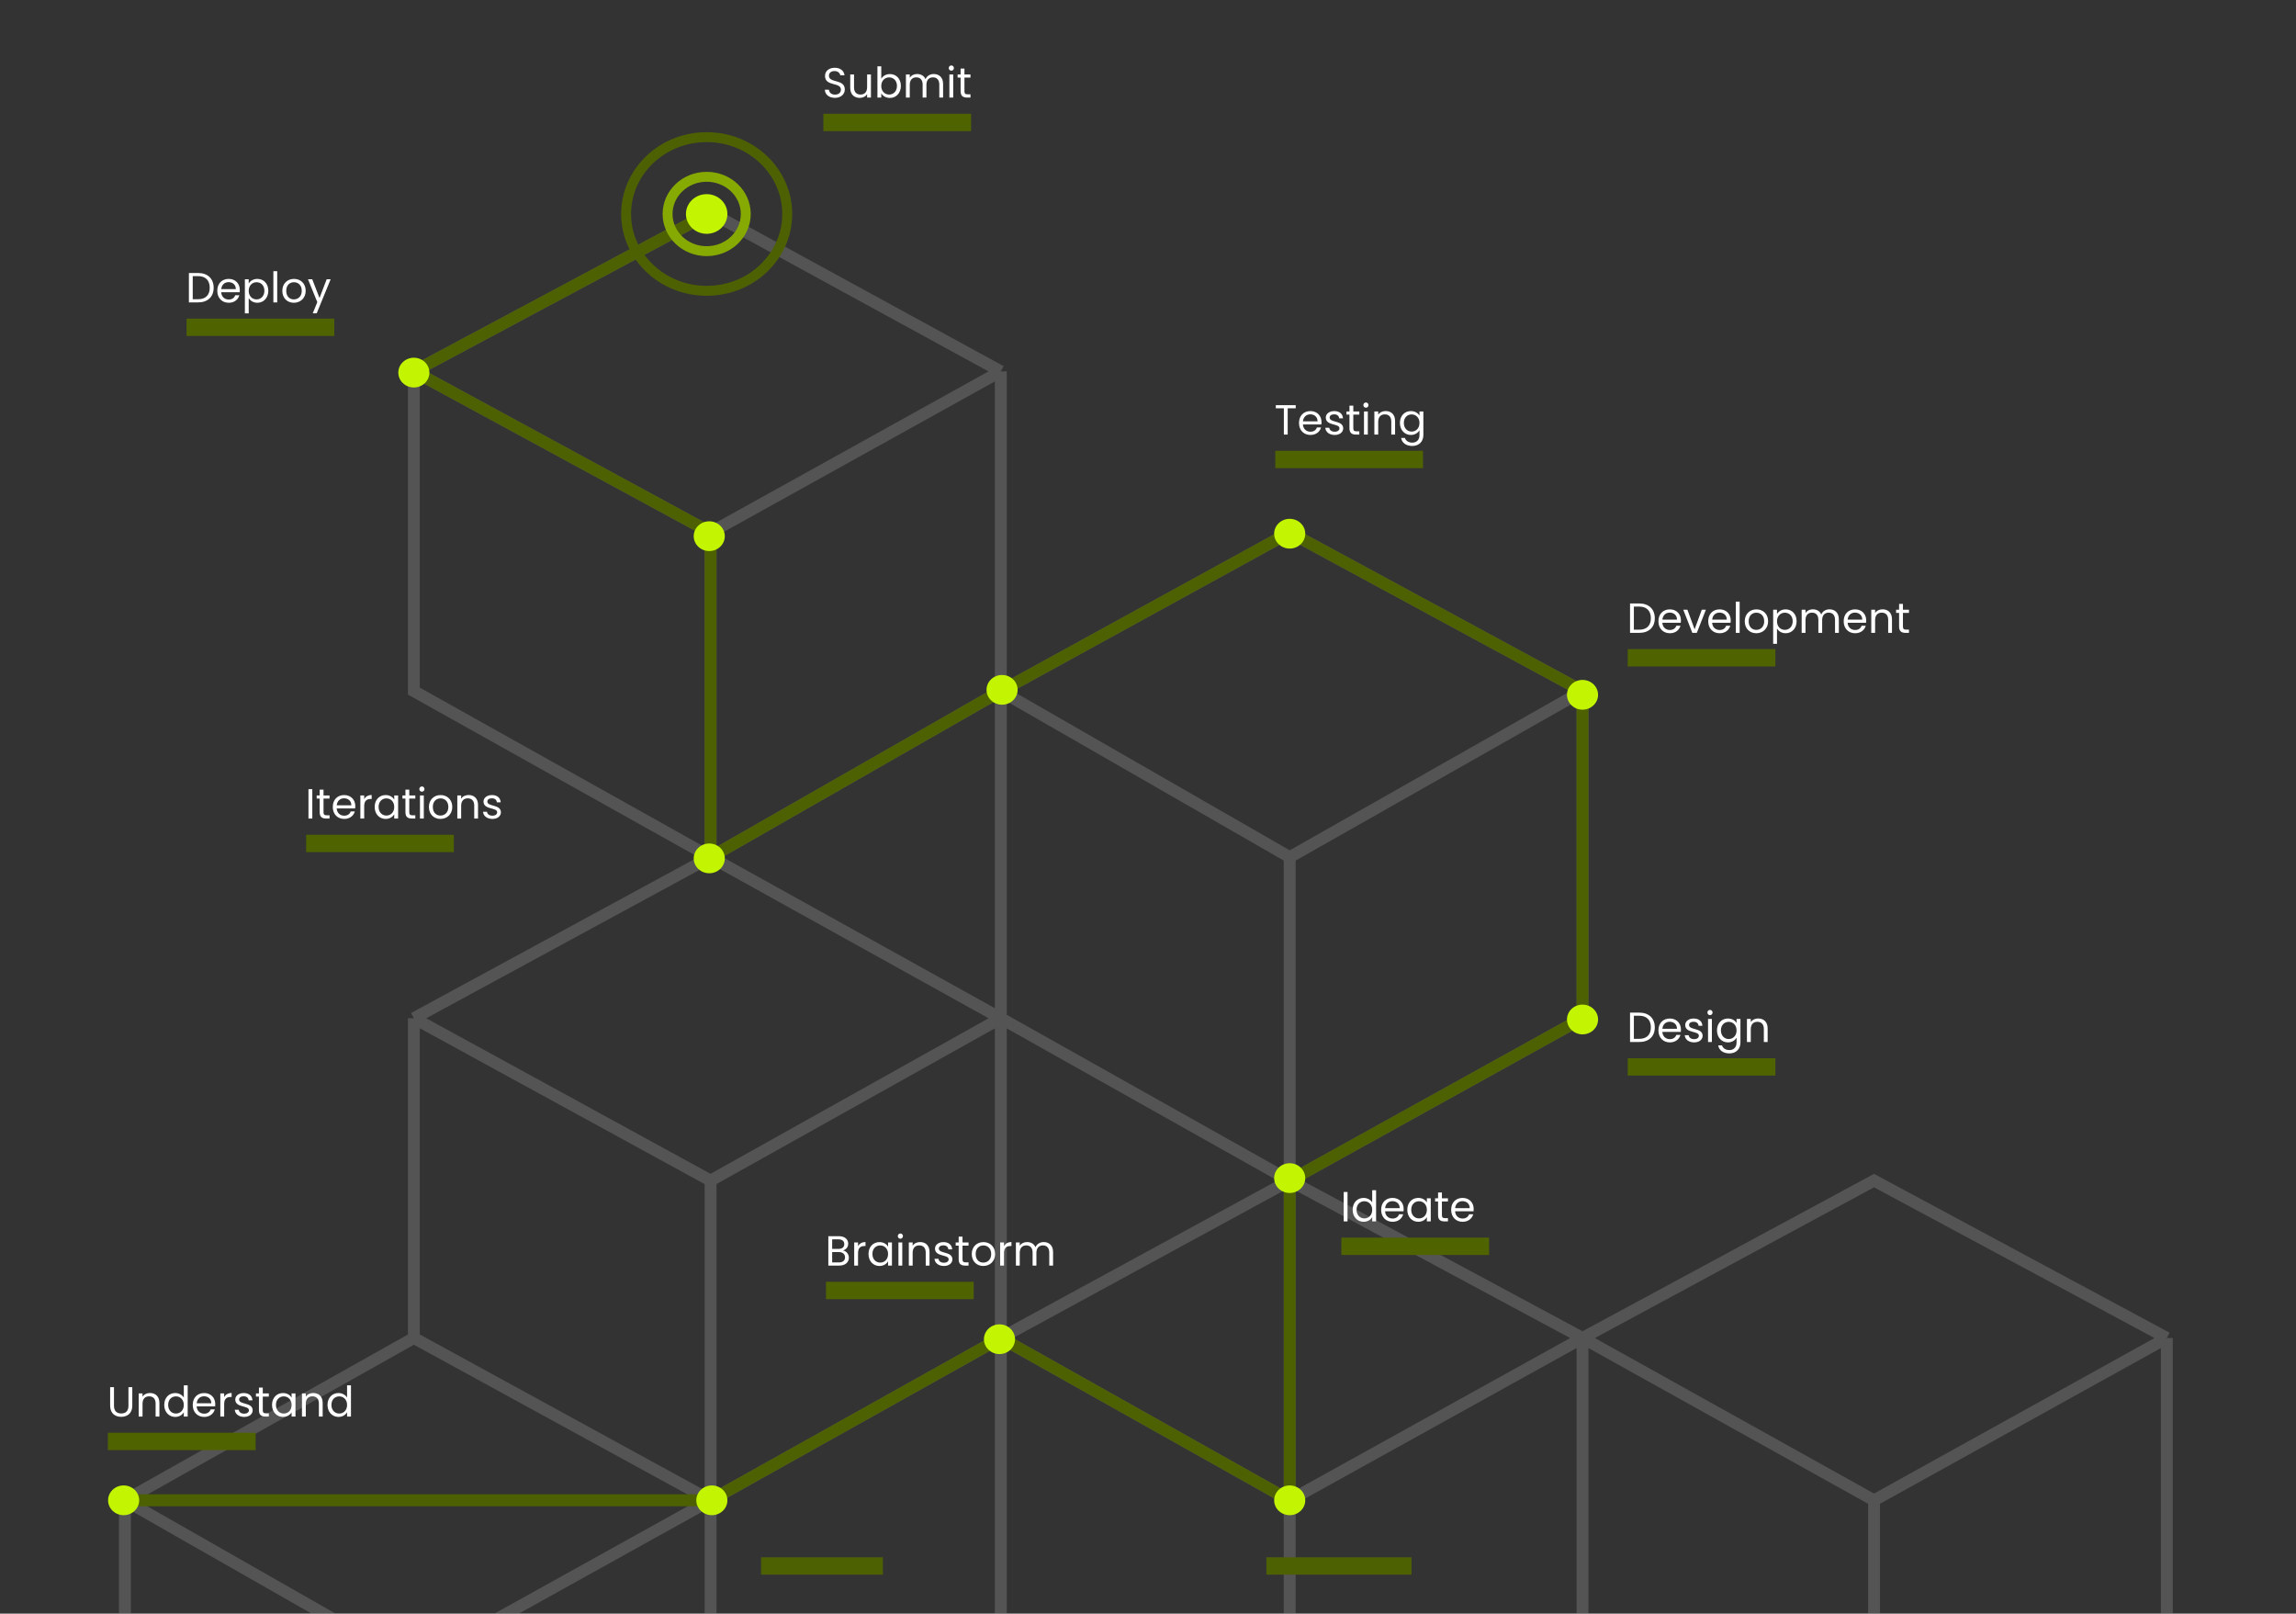 <svg width="871" height="612" viewBox="0 0 871 612" fill="none" xmlns="http://www.w3.org/2000/svg">
<rect x="0" y="0" width="871" height="612" fill="#333333" stroke="none"/>
<g clip-path="url(#clip0_1_118)">
<g opacity="0.95">
<path d="M-174.276 569.02L-174.276 699.681M-174.276 569.02L-63.688 631.53L-63.688 699.681M-174.276 569.02L-63.688 507.449M47.393 569.02L47.393 699.681M47.393 569.02L156.999 507.449M47.393 569.02L156.999 631.53M156.999 507.449L269.554 569.02M156.999 507.449V386.188M269.554 569.02L156.999 631.53M269.554 569.02L379.652 507.449M156.999 631.53V711.431M156.999 386.188L269.554 447.758M156.999 386.188L269.554 325.087M269.554 447.758L269.554 699.681M269.554 447.758L379.652 386.188M379.652 507.449V386.188M379.652 507.449V631.53M379.652 507.449L489.257 569.02M379.652 507.449L489.257 447.758M379.652 386.188L269.554 325.087M379.652 386.188L489.257 447.758M379.652 386.188L379.652 262.107M269.554 325.087L379.652 262.107M269.554 325.087L156.999 262.107L156.999 140.845M269.554 325.087L269.554 201.946M379.652 631.53L254.317 699.681M379.652 631.53L489.257 692.21M510.392 703.911L489.257 692.21M489.257 569.02V447.758M489.257 569.02L600.338 507.449M489.257 569.02V692.21M489.257 447.758L600.338 386.188L600.338 262.107M489.257 447.758L489.257 325.087M489.257 447.758L600.338 507.449M489.257 325.087L379.652 262.107M489.257 325.087L600.338 262.107M379.652 262.107V140.845M379.652 262.107L489.257 201.946L600.338 262.107M269.554 201.946L156.999 140.845M269.554 201.946L379.652 140.845M156.999 140.845L269.554 80.685L379.652 140.845M600.338 507.449L710.927 447.758L822.008 507.449M600.338 507.449L710.927 569.02M600.338 507.449V631.53M489.257 699.681V692.21M822.008 507.449L710.927 569.02M822.008 507.449V631.53M710.927 569.02V692.21M600.338 631.53L489.257 692.21M600.338 631.53L710.927 692.21M710.927 692.21L822.008 631.53M822.008 631.53L944.884 699.681" stroke="#A5A5A5" stroke-opacity="0.3" stroke-width="4.511"/>
<path d="M-63.687 631.53L-63.687 699.681M47.393 569.02H269.554L379.652 507.449L489.258 569.02V447.759L600.338 386.188L600.338 331.842V262.107L489.258 201.946L379.652 262.107L269.554 325.087L269.554 201.946L156.999 140.845L269.554 80.685" stroke="#4F6400" stroke-width="4.511"/>
<ellipse cx="46.901" cy="569.019" rx="5.898" ry="5.64" fill="#CBFF00"/>
<ellipse cx="270.045" cy="569.02" rx="5.898" ry="5.64" fill="#CBFF00"/>
<ellipse cx="379.158" cy="507.919" rx="5.898" ry="5.64" fill="#CBFF00"/>
<ellipse cx="489.257" cy="569.02" rx="5.898" ry="5.64" fill="#CBFF00"/>
<ellipse cx="489.256" cy="446.818" rx="5.898" ry="5.64" fill="#CBFF00"/>
<ellipse cx="600.337" cy="386.658" rx="5.898" ry="5.64" fill="#CBFF00"/>
<ellipse cx="489.257" cy="202.416" rx="5.898" ry="5.64" fill="#CBFF00"/>
<ellipse cx="600.337" cy="263.516" rx="5.898" ry="5.64" fill="#CBFF00"/>
<ellipse cx="269.062" cy="325.557" rx="5.898" ry="5.64" fill="#CBFF00"/>
<ellipse cx="380.142" cy="261.636" rx="5.898" ry="5.64" fill="#CBFF00"/>
<ellipse cx="269.061" cy="203.356" rx="5.898" ry="5.64" fill="#CBFF00"/>
<ellipse cx="156.998" cy="141.315" rx="5.898" ry="5.64" fill="#CBFF00"/>
<ellipse cx="268.078" cy="81.154" rx="7.864" ry="7.52" fill="#CBFF00"/>
<path d="M282.91 81.154C282.91 88.864 276.35 95.255 268.078 95.255C259.807 95.255 253.247 88.864 253.247 81.154C253.247 73.445 259.807 67.054 268.078 67.054C276.35 67.054 282.91 73.445 282.91 81.154Z" stroke="#8CB000" stroke-width="3.759"/>
<path d="M298.639 81.155C298.639 97.17 285.037 110.295 268.079 110.295C251.121 110.295 237.519 97.17 237.519 81.155C237.519 65.139 251.121 52.014 268.079 52.014C285.037 52.014 298.639 65.139 298.639 81.155Z" stroke="#4F6400" stroke-width="3.759"/>
<rect x="288.722" y="590.64" width="46.202" height="6.58" fill="#4F6400"/>
<rect x="480.409" y="590.64" width="55.049" height="6.58" fill="#4F6400"/>
</g>
<rect x="40.933" y="543.401" width="56.032" height="6.58" fill="#4F6400"/>
<path d="M41.785 533.137C41.785 536.033 43.673 537.361 45.977 537.361C48.281 537.361 50.185 536.033 50.185 533.137V526.097H48.729V533.153C48.729 535.201 47.641 536.081 45.993 536.081C44.345 536.081 43.241 535.201 43.241 533.153V526.097H41.785V533.137ZM59.03 537.249H60.47V532.081C60.47 529.569 58.918 528.321 56.886 528.321C55.702 528.321 54.646 528.817 54.07 529.729V528.481H52.614V537.249H54.07V532.401C54.07 530.513 55.094 529.585 56.582 529.585C58.054 529.585 59.03 530.497 59.03 532.289V537.249ZM62.304 532.833C62.304 535.553 64.112 537.393 66.464 537.393C68.064 537.393 69.2 536.577 69.728 535.601V537.249H71.2V525.409H69.728V530.049C69.12 529.041 67.856 528.337 66.48 528.337C64.112 528.337 62.304 530.097 62.304 532.833ZM69.728 532.849C69.728 534.913 68.352 536.113 66.752 536.113C65.152 536.113 63.792 534.897 63.792 532.833C63.792 530.769 65.152 529.601 66.752 529.601C68.352 529.601 69.728 530.817 69.728 532.849ZM77.389 529.569C78.893 529.569 80.173 530.513 80.157 532.225H74.621C74.781 530.513 75.965 529.569 77.389 529.569ZM81.485 534.545H79.917C79.597 535.489 78.765 536.161 77.453 536.161C75.965 536.161 74.717 535.185 74.605 533.409H81.613C81.645 533.105 81.661 532.849 81.661 532.529C81.661 530.129 79.997 528.337 77.453 528.337C74.893 528.337 73.117 530.081 73.117 532.849C73.117 535.633 74.957 537.393 77.453 537.393C79.629 537.393 81.037 536.145 81.485 534.545ZM85.039 532.481C85.039 530.449 86.095 529.825 87.487 529.825H87.871V528.321C86.479 528.321 85.535 528.929 85.039 529.905V528.481H83.583V537.249H85.039V532.481ZM95.855 534.865C95.791 531.729 90.703 532.865 90.703 530.785C90.703 530.081 91.343 529.569 92.415 529.569C93.583 529.569 94.255 530.209 94.319 531.089H95.775C95.679 529.377 94.399 528.337 92.463 528.337C90.511 528.337 89.247 529.441 89.247 530.785C89.247 534.049 94.431 532.913 94.431 534.865C94.431 535.585 93.791 536.161 92.639 536.161C91.407 536.161 90.655 535.521 90.575 534.673H89.071C89.167 536.273 90.607 537.393 92.655 537.393C94.591 537.393 95.855 536.305 95.855 534.865ZM98.231 534.849C98.231 536.609 99.111 537.249 100.663 537.249H101.975V536.017H100.903C100.007 536.017 99.687 535.713 99.687 534.849V529.681H101.975V528.481H99.687V526.273H98.231V528.481H97.095V529.681H98.231V534.849ZM103.195 532.833C103.195 535.553 105.003 537.393 107.339 537.393C108.955 537.393 110.091 536.561 110.619 535.617V537.249H112.091V528.481H110.619V530.081C110.107 529.169 108.987 528.337 107.355 528.337C105.003 528.337 103.195 530.097 103.195 532.833ZM110.619 532.849C110.619 534.913 109.243 536.113 107.643 536.113C106.043 536.113 104.683 534.897 104.683 532.833C104.683 530.769 106.043 529.601 107.643 529.601C109.243 529.601 110.619 530.817 110.619 532.849ZM120.967 537.249H122.407V532.081C122.407 529.569 120.855 528.321 118.823 528.321C117.639 528.321 116.583 528.817 116.007 529.729V528.481H114.551V537.249H116.007V532.401C116.007 530.513 117.031 529.585 118.519 529.585C119.991 529.585 120.967 530.497 120.967 532.289V537.249ZM124.242 532.833C124.242 535.553 126.05 537.393 128.402 537.393C130.002 537.393 131.138 536.577 131.666 535.601V537.249H133.138V525.409H131.666V530.049C131.058 529.041 129.794 528.337 128.418 528.337C126.05 528.337 124.242 530.097 124.242 532.833ZM131.666 532.849C131.666 534.913 130.29 536.113 128.69 536.113C127.09 536.113 125.73 534.897 125.73 532.833C125.73 530.769 127.09 529.601 128.69 529.601C130.29 529.601 131.666 530.817 131.666 532.849Z" fill="white"/>
<rect x="508.854" y="469.393" width="56.032" height="6.58" fill="#4F6400"/>
<path d="M509.738 463.241H511.194V452.089H509.738V463.241ZM513.131 458.825C513.131 461.545 514.939 463.385 517.291 463.385C518.891 463.385 520.027 462.569 520.555 461.593V463.241H522.027V451.401H520.555V456.041C519.947 455.033 518.683 454.329 517.307 454.329C514.939 454.329 513.131 456.089 513.131 458.825ZM520.555 458.841C520.555 460.905 519.179 462.105 517.579 462.105C515.979 462.105 514.619 460.889 514.619 458.825C514.619 456.761 515.979 455.593 517.579 455.593C519.179 455.593 520.555 456.809 520.555 458.841ZM528.216 455.561C529.72 455.561 531 456.505 530.984 458.217H525.448C525.608 456.505 526.792 455.561 528.216 455.561ZM532.312 460.537H530.744C530.424 461.481 529.592 462.153 528.28 462.153C526.792 462.153 525.544 461.177 525.432 459.401H532.44C532.472 459.097 532.488 458.841 532.488 458.521C532.488 456.121 530.824 454.329 528.28 454.329C525.72 454.329 523.944 456.073 523.944 458.841C523.944 461.625 525.784 463.385 528.28 463.385C530.456 463.385 531.864 462.137 532.312 460.537ZM533.866 458.825C533.866 461.545 535.674 463.385 538.01 463.385C539.626 463.385 540.762 462.553 541.29 461.609V463.241H542.762V454.473H541.29V456.073C540.778 455.161 539.658 454.329 538.026 454.329C535.674 454.329 533.866 456.089 533.866 458.825ZM541.29 458.841C541.29 460.905 539.914 462.105 538.314 462.105C536.714 462.105 535.354 460.889 535.354 458.825C535.354 456.761 536.714 455.593 538.314 455.593C539.914 455.593 541.29 456.809 541.29 458.841ZM545.542 460.841C545.542 462.601 546.422 463.241 547.974 463.241H549.286V462.009H548.214C547.318 462.009 546.998 461.705 546.998 460.841V455.673H549.286V454.473H546.998V452.265H545.542V454.473H544.406V455.673H545.542V460.841ZM554.778 455.561C556.282 455.561 557.562 456.505 557.546 458.217H552.01C552.17 456.505 553.354 455.561 554.778 455.561ZM558.874 460.537H557.306C556.986 461.481 556.154 462.153 554.842 462.153C553.354 462.153 552.106 461.177 551.994 459.401H559.002C559.034 459.097 559.05 458.841 559.05 458.521C559.05 456.121 557.386 454.329 554.842 454.329C552.282 454.329 550.506 456.073 550.506 458.841C550.506 461.625 552.346 463.385 554.842 463.385C557.018 463.385 558.426 462.137 558.874 460.537Z" fill="white"/>
<rect x="617.478" y="401.353" width="56.032" height="6.58" fill="#4F6400"/>
<path d="M621.834 384.05H618.362V395.202H621.834C625.498 395.202 627.754 393.106 627.754 389.65C627.754 386.194 625.498 384.05 621.834 384.05ZM619.818 394.002V385.234H621.834C624.746 385.234 626.266 386.93 626.266 389.65C626.266 392.37 624.746 394.002 621.834 394.002H619.818ZM633.403 387.522C634.907 387.522 636.187 388.466 636.171 390.178H630.635C630.795 388.466 631.979 387.522 633.403 387.522ZM637.499 392.498H635.931C635.611 393.442 634.779 394.114 633.467 394.114C631.979 394.114 630.731 393.138 630.619 391.362H637.627C637.659 391.058 637.675 390.802 637.675 390.482C637.675 388.082 636.011 386.29 633.467 386.29C630.907 386.29 629.131 388.034 629.131 390.802C629.131 393.586 630.971 395.346 633.467 395.346C635.643 395.346 637.051 394.098 637.499 392.498ZM645.901 392.818C645.837 389.682 640.749 390.818 640.749 388.738C640.749 388.034 641.389 387.522 642.461 387.522C643.629 387.522 644.301 388.162 644.365 389.042H645.821C645.725 387.33 644.445 386.29 642.509 386.29C640.557 386.29 639.293 387.394 639.293 388.738C639.293 392.002 644.477 390.866 644.477 392.818C644.477 393.538 643.837 394.114 642.685 394.114C641.453 394.114 640.701 393.474 640.621 392.626H639.117C639.213 394.226 640.653 395.346 642.701 395.346C644.637 395.346 645.901 394.258 645.901 392.818ZM647.956 395.202H649.412V386.434H647.956V395.202ZM648.708 385.01C649.236 385.01 649.668 384.578 649.668 384.018C649.668 383.458 649.236 383.026 648.708 383.026C648.148 383.026 647.716 383.458 647.716 384.018C647.716 384.578 648.148 385.01 648.708 385.01ZM651.35 390.786C651.35 393.506 653.158 395.346 655.51 395.346C657.11 395.346 658.246 394.498 658.774 393.554V395.394C658.774 397.266 657.606 398.258 656.054 398.258C654.614 398.258 653.574 397.538 653.254 396.482H651.814C652.102 398.354 653.75 399.522 656.054 399.522C658.63 399.522 660.246 397.81 660.246 395.394V386.434H658.774V388.034C658.262 387.09 657.11 386.29 655.51 386.29C653.158 386.29 651.35 388.05 651.35 390.786ZM658.774 390.802C658.774 392.866 657.398 394.066 655.798 394.066C654.198 394.066 652.838 392.85 652.838 390.786C652.838 388.722 654.198 387.554 655.798 387.554C657.398 387.554 658.774 388.77 658.774 390.802ZM669.122 395.202H670.562V390.034C670.562 387.522 669.01 386.274 666.978 386.274C665.794 386.274 664.738 386.77 664.162 387.682V386.434H662.706V395.202H664.162V390.354C664.162 388.466 665.186 387.538 666.674 387.538C668.146 387.538 669.122 388.45 669.122 390.242V395.202Z" fill="white"/>
<rect x="313.348" y="486.152" width="56.032" height="6.58" fill="#4F6400"/>
<path d="M320.568 476.864C320.568 478.08 319.704 478.8 318.264 478.8H315.688V474.864H318.216C319.64 474.864 320.568 475.632 320.568 476.864ZM320.28 471.856C320.28 472.992 319.496 473.664 318.136 473.664H315.688V470.048H318.104C319.528 470.048 320.28 470.752 320.28 471.856ZM322.024 477.008C322.024 475.632 321.032 474.464 319.816 474.256C320.888 473.904 321.768 473.088 321.768 471.68C321.768 470.128 320.584 468.848 318.232 468.848H314.232V480H318.392C320.696 480 322.024 478.688 322.024 477.008ZM325.501 475.232C325.501 473.2 326.557 472.576 327.949 472.576H328.333V471.072C326.941 471.072 325.997 471.68 325.501 472.656V471.232H324.045V480H325.501V475.232ZM329.469 475.584C329.469 478.304 331.277 480.144 333.613 480.144C335.229 480.144 336.365 479.312 336.893 478.368V480H338.365V471.232H336.893V472.832C336.381 471.92 335.261 471.088 333.629 471.088C331.277 471.088 329.469 472.848 329.469 475.584ZM336.893 475.6C336.893 477.664 335.517 478.864 333.917 478.864C332.317 478.864 330.957 477.648 330.957 475.584C330.957 473.52 332.317 472.352 333.917 472.352C335.517 472.352 336.893 473.568 336.893 475.6ZM340.826 480H342.282V471.232H340.826V480ZM341.578 469.808C342.106 469.808 342.538 469.376 342.538 468.816C342.538 468.256 342.106 467.824 341.578 467.824C341.018 467.824 340.586 468.256 340.586 468.816C340.586 469.376 341.018 469.808 341.578 469.808ZM351.179 480H352.619V474.832C352.619 472.32 351.067 471.072 349.035 471.072C347.851 471.072 346.795 471.568 346.219 472.48V471.232H344.763V480H346.219V475.152C346.219 473.264 347.243 472.336 348.731 472.336C350.203 472.336 351.179 473.248 351.179 475.04V480ZM361.302 477.616C361.238 474.48 356.15 475.616 356.15 473.536C356.15 472.832 356.79 472.32 357.862 472.32C359.03 472.32 359.702 472.96 359.766 473.84H361.222C361.126 472.128 359.846 471.088 357.91 471.088C355.958 471.088 354.694 472.192 354.694 473.536C354.694 476.8 359.878 475.664 359.878 477.616C359.878 478.336 359.238 478.912 358.086 478.912C356.854 478.912 356.102 478.272 356.022 477.424H354.518C354.614 479.024 356.054 480.144 358.102 480.144C360.038 480.144 361.302 479.056 361.302 477.616ZM363.677 477.6C363.677 479.36 364.557 480 366.109 480H367.421V478.768H366.349C365.453 478.768 365.133 478.464 365.133 477.6V472.432H367.421V471.232H365.133V469.024H363.677V471.232H362.541V472.432H363.677V477.6ZM377.505 475.6C377.505 472.832 375.569 471.088 373.073 471.088C370.593 471.088 368.641 472.832 368.641 475.6C368.641 478.384 370.529 480.144 373.009 480.144C375.505 480.144 377.505 478.384 377.505 475.6ZM370.129 475.6C370.129 473.392 371.521 472.352 373.057 472.352C374.561 472.352 376.017 473.392 376.017 475.6C376.017 477.824 374.529 478.864 373.009 478.864C371.489 478.864 370.129 477.824 370.129 475.6ZM380.876 475.232C380.876 473.2 381.932 472.576 383.324 472.576H383.708V471.072C382.316 471.072 381.372 471.68 380.876 472.656V471.232H379.42V480H380.876V475.232ZM398.044 480H399.484V474.832C399.484 472.32 397.932 471.072 395.932 471.072C394.588 471.072 393.34 471.76 392.828 473.024C392.252 471.712 391.052 471.072 389.612 471.072C388.46 471.072 387.42 471.568 386.844 472.496V471.232H385.388V480H386.844V475.168C386.844 473.28 387.852 472.336 389.324 472.336C390.764 472.336 391.724 473.248 391.724 475.04V480H393.164V475.168C393.164 473.28 394.172 472.336 395.644 472.336C397.084 472.336 398.044 473.248 398.044 475.04V480Z" fill="white"/>
<rect x="617.478" y="246.176" width="56.032" height="6.58" fill="#4F6400"/>
<path d="M621.834 228.872H618.362V240.024H621.834C625.498 240.024 627.754 237.928 627.754 234.472C627.754 231.016 625.498 228.872 621.834 228.872ZM619.818 238.824V230.056H621.834C624.746 230.056 626.266 231.752 626.266 234.472C626.266 237.192 624.746 238.824 621.834 238.824H619.818ZM633.403 232.344C634.907 232.344 636.187 233.288 636.171 235H630.635C630.795 233.288 631.979 232.344 633.403 232.344ZM637.499 237.32H635.931C635.611 238.264 634.779 238.936 633.467 238.936C631.979 238.936 630.731 237.96 630.619 236.184H637.627C637.659 235.88 637.675 235.624 637.675 235.304C637.675 232.904 636.011 231.112 633.467 231.112C630.907 231.112 629.131 232.856 629.131 235.624C629.131 238.408 630.971 240.168 633.467 240.168C635.643 240.168 637.051 238.92 637.499 237.32ZM638.557 231.256L641.997 240.024H643.693L647.133 231.256H645.581L642.861 238.68L640.125 231.256H638.557ZM652.293 232.344C653.797 232.344 655.077 233.288 655.061 235H649.525C649.685 233.288 650.869 232.344 652.293 232.344ZM656.389 237.32H654.821C654.501 238.264 653.669 238.936 652.357 238.936C650.869 238.936 649.621 237.96 649.509 236.184H656.517C656.549 235.88 656.565 235.624 656.565 235.304C656.565 232.904 654.901 231.112 652.357 231.112C649.797 231.112 648.021 232.856 648.021 235.624C648.021 238.408 649.861 240.168 652.357 240.168C654.533 240.168 655.941 238.92 656.389 237.32ZM658.487 240.024H659.943V228.184H658.487V240.024ZM670.745 235.624C670.745 232.856 668.809 231.112 666.313 231.112C663.833 231.112 661.881 232.856 661.881 235.624C661.881 238.408 663.769 240.168 666.249 240.168C668.745 240.168 670.745 238.408 670.745 235.624ZM663.369 235.624C663.369 233.416 664.761 232.376 666.297 232.376C667.801 232.376 669.257 233.416 669.257 235.624C669.257 237.848 667.769 238.888 666.249 238.888C664.729 238.888 663.369 237.848 663.369 235.624ZM674.115 232.872V231.256H672.659V244.184H674.115V238.408C674.659 239.304 675.795 240.168 677.395 240.168C679.747 240.168 681.555 238.328 681.555 235.608C681.555 232.872 679.747 231.112 677.395 231.112C675.795 231.112 674.643 231.944 674.115 232.872ZM680.067 235.608C680.067 237.672 678.707 238.888 677.091 238.888C675.507 238.888 674.115 237.688 674.115 235.624C674.115 233.592 675.507 232.376 677.091 232.376C678.707 232.376 680.067 233.544 680.067 235.608ZM696.128 240.024H697.568V234.856C697.568 232.344 696.016 231.096 694.016 231.096C692.672 231.096 691.424 231.784 690.912 233.048C690.336 231.736 689.136 231.096 687.696 231.096C686.544 231.096 685.504 231.592 684.928 232.52V231.256H683.472V240.024H684.928V235.192C684.928 233.304 685.936 232.36 687.408 232.36C688.848 232.36 689.808 233.272 689.808 235.064V240.024H691.248V235.192C691.248 233.304 692.256 232.36 693.728 232.36C695.168 232.36 696.128 233.272 696.128 235.064V240.024ZM703.684 232.344C705.188 232.344 706.468 233.288 706.452 235H700.916C701.076 233.288 702.26 232.344 703.684 232.344ZM707.78 237.32H706.212C705.892 238.264 705.06 238.936 703.748 238.936C702.26 238.936 701.012 237.96 700.9 236.184H707.908C707.94 235.88 707.956 235.624 707.956 235.304C707.956 232.904 706.292 231.112 703.748 231.112C701.188 231.112 699.412 232.856 699.412 235.624C699.412 238.408 701.252 240.168 703.748 240.168C705.924 240.168 707.332 238.92 707.78 237.32ZM716.294 240.024H717.734V234.856C717.734 232.344 716.182 231.096 714.15 231.096C712.966 231.096 711.91 231.592 711.334 232.504V231.256H709.878V240.024H711.334V235.176C711.334 233.288 712.358 232.36 713.846 232.36C715.318 232.36 716.294 233.272 716.294 235.064V240.024ZM720.432 237.624C720.432 239.384 721.312 240.024 722.864 240.024H724.176V238.792H723.104C722.208 238.792 721.888 238.488 721.888 237.624V232.456H724.176V231.256H721.888V229.048H720.432V231.256H719.296V232.456H720.432V237.624Z" fill="white"/>
<rect x="116.135" y="316.602" width="56.032" height="6.58" fill="#4F6400"/>
<path d="M117.019 310.451H118.475V299.299H117.019V310.451ZM121.276 308.051C121.276 309.811 122.156 310.451 123.708 310.451H125.02V309.219H123.948C123.052 309.219 122.732 308.915 122.732 308.051V302.883H125.02V301.683H122.732V299.475H121.276V301.683H120.14V302.883H121.276V308.051ZM130.512 302.771C132.016 302.771 133.296 303.715 133.28 305.427H127.744C127.904 303.715 129.088 302.771 130.512 302.771ZM134.608 307.747H133.04C132.72 308.691 131.888 309.363 130.576 309.363C129.088 309.363 127.84 308.387 127.728 306.611H134.736C134.768 306.307 134.784 306.051 134.784 305.731C134.784 303.331 133.12 301.539 130.576 301.539C128.016 301.539 126.24 303.283 126.24 306.051C126.24 308.835 128.08 310.595 130.576 310.595C132.752 310.595 134.16 309.347 134.608 307.747ZM138.162 305.683C138.162 303.651 139.218 303.027 140.61 303.027H140.994V301.523C139.602 301.523 138.658 302.131 138.162 303.107V301.683H136.706V310.451H138.162V305.683ZM142.131 306.035C142.131 308.755 143.939 310.595 146.275 310.595C147.891 310.595 149.027 309.763 149.555 308.819V310.451H151.027V301.683H149.555V303.283C149.043 302.371 147.923 301.539 146.291 301.539C143.939 301.539 142.131 303.299 142.131 306.035ZM149.555 306.051C149.555 308.115 148.179 309.315 146.579 309.315C144.979 309.315 143.619 308.099 143.619 306.035C143.619 303.971 144.979 302.803 146.579 302.803C148.179 302.803 149.555 304.019 149.555 306.051ZM153.807 308.051C153.807 309.811 154.687 310.451 156.239 310.451H157.551V309.219H156.479C155.583 309.219 155.263 308.915 155.263 308.051V302.883H157.551V301.683H155.263V299.475H153.807V301.683H152.671V302.883H153.807V308.051ZM159.315 310.451H160.771V301.683H159.315V310.451ZM160.067 300.259C160.595 300.259 161.027 299.827 161.027 299.267C161.027 298.707 160.595 298.275 160.067 298.275C159.507 298.275 159.075 298.707 159.075 299.267C159.075 299.827 159.507 300.259 160.067 300.259ZM171.573 306.051C171.573 303.283 169.637 301.539 167.141 301.539C164.661 301.539 162.709 303.283 162.709 306.051C162.709 308.835 164.597 310.595 167.077 310.595C169.573 310.595 171.573 308.835 171.573 306.051ZM164.197 306.051C164.197 303.843 165.589 302.803 167.125 302.803C168.629 302.803 170.085 303.843 170.085 306.051C170.085 308.275 168.597 309.315 167.077 309.315C165.557 309.315 164.197 308.275 164.197 306.051ZM179.903 310.451H181.343V305.283C181.343 302.771 179.791 301.523 177.759 301.523C176.575 301.523 175.519 302.019 174.943 302.931V301.683H173.487V310.451H174.943V305.603C174.943 303.715 175.967 302.787 177.455 302.787C178.927 302.787 179.903 303.699 179.903 305.491V310.451ZM190.026 308.067C189.962 304.931 184.874 306.067 184.874 303.987C184.874 303.283 185.514 302.771 186.586 302.771C187.754 302.771 188.426 303.411 188.49 304.291H189.946C189.85 302.579 188.57 301.539 186.634 301.539C184.682 301.539 183.418 302.643 183.418 303.987C183.418 307.251 188.602 306.115 188.602 308.067C188.602 308.787 187.962 309.363 186.81 309.363C185.578 309.363 184.826 308.723 184.746 307.875H183.242C183.338 309.475 184.778 310.595 186.826 310.595C188.762 310.595 190.026 309.507 190.026 308.067Z" fill="white"/>
<rect x="70.775" y="120.84" width="56.032" height="6.58" fill="#4F6400"/>
<path d="M75.131 103.536H71.659V114.688H75.131C78.795 114.688 81.051 112.592 81.051 109.136C81.051 105.68 78.795 103.536 75.131 103.536ZM73.115 113.488V104.72H75.131C78.043 104.72 79.563 106.416 79.563 109.136C79.563 111.856 78.043 113.488 75.131 113.488H73.115ZM86.699 107.008C88.203 107.008 89.483 107.952 89.467 109.664H83.931C84.091 107.952 85.275 107.008 86.699 107.008ZM90.795 111.984H89.227C88.907 112.928 88.075 113.6 86.763 113.6C85.275 113.6 84.027 112.624 83.915 110.848H90.923C90.955 110.544 90.971 110.288 90.971 109.968C90.971 107.568 89.307 105.776 86.763 105.776C84.203 105.776 82.427 107.52 82.427 110.288C82.427 113.072 84.267 114.832 86.763 114.832C88.939 114.832 90.347 113.584 90.795 111.984ZM94.349 107.536V105.92H92.893V118.848H94.349V113.072C94.893 113.968 96.029 114.832 97.629 114.832C99.981 114.832 101.789 112.992 101.789 110.272C101.789 107.536 99.981 105.776 97.629 105.776C96.029 105.776 94.877 106.608 94.349 107.536ZM100.301 110.272C100.301 112.336 98.941 113.552 97.325 113.552C95.741 113.552 94.349 112.352 94.349 110.288C94.349 108.256 95.741 107.04 97.325 107.04C98.941 107.04 100.301 108.208 100.301 110.272ZM103.706 114.688H105.162V102.848H103.706V114.688ZM115.963 110.288C115.963 107.52 114.027 105.776 111.531 105.776C109.051 105.776 107.099 107.52 107.099 110.288C107.099 113.072 108.987 114.832 111.467 114.832C113.963 114.832 115.963 113.072 115.963 110.288ZM108.587 110.288C108.587 108.08 109.979 107.04 111.515 107.04C113.019 107.04 114.475 108.08 114.475 110.288C114.475 112.512 112.987 113.552 111.467 113.552C109.947 113.552 108.587 112.512 108.587 110.288ZM121.206 113.024L118.454 105.92H116.838L120.374 114.592L118.646 118.816H120.15L125.43 105.92H123.926L121.206 113.024Z" fill="white"/>
<rect x="312.348" y="43.152" width="56.032" height="6.58" fill="#4F6400"/>
<path d="M320.48 33.96C320.48 29.832 314.464 31.624 314.464 28.744C314.464 27.544 315.408 26.92 316.608 26.952C317.968 26.968 318.672 27.816 318.768 28.568H320.368C320.192 26.872 318.8 25.704 316.672 25.704C314.464 25.704 312.976 26.952 312.976 28.792C312.976 32.936 319.008 31.016 319.008 34.024C319.008 35.08 318.176 35.88 316.768 35.88C315.216 35.88 314.56 34.952 314.464 34.024H312.912C312.944 35.864 314.528 37.112 316.768 37.112C319.184 37.112 320.48 35.544 320.48 33.96ZM330.399 28.232H328.943V33.048C328.943 34.936 327.935 35.864 326.431 35.864C324.959 35.864 323.983 34.952 323.983 33.176V28.232H322.543V33.368C322.543 35.88 324.127 37.128 326.143 37.128C327.311 37.128 328.383 36.616 328.943 35.704V37H330.399V28.232ZM334.313 29.864V25.16H332.857V37H334.313V35.384C334.857 36.344 335.993 37.144 337.593 37.144C339.945 37.144 341.753 35.304 341.753 32.584C341.753 29.848 339.961 28.088 337.593 28.088C336.041 28.088 334.873 28.888 334.313 29.864ZM340.265 32.584C340.265 34.648 338.905 35.864 337.289 35.864C335.705 35.864 334.313 34.664 334.313 32.6C334.313 30.568 335.705 29.352 337.289 29.352C338.905 29.352 340.265 30.52 340.265 32.584ZM356.326 37H357.766V31.832C357.766 29.32 356.214 28.072 354.214 28.072C352.87 28.072 351.622 28.76 351.11 30.024C350.534 28.712 349.334 28.072 347.894 28.072C346.742 28.072 345.702 28.568 345.126 29.496V28.232H343.67V37H345.126V32.168C345.126 30.28 346.134 29.336 347.606 29.336C349.046 29.336 350.006 30.248 350.006 32.04V37H351.446V32.168C351.446 30.28 352.454 29.336 353.926 29.336C355.366 29.336 356.326 30.248 356.326 32.04V37ZM360.154 37H361.61V28.232H360.154V37ZM360.906 26.808C361.434 26.808 361.866 26.376 361.866 25.816C361.866 25.256 361.434 24.824 360.906 24.824C360.346 24.824 359.914 25.256 359.914 25.816C359.914 26.376 360.346 26.808 360.906 26.808ZM364.411 34.6C364.411 36.36 365.291 37 366.843 37H368.155V35.768H367.083C366.187 35.768 365.867 35.464 365.867 34.6V29.432H368.155V28.232H365.867V26.024H364.411V28.232H363.275V29.432H364.411V34.6Z" fill="white"/>
<rect x="483.787" y="170.974" width="56.032" height="6.58" fill="#4F6400"/>
<path d="M483.983 154.854H487.039V164.822H488.495V154.854H491.535V153.67H483.983V154.854ZM497.055 157.142C498.559 157.142 499.839 158.086 499.823 159.798H494.287C494.447 158.086 495.631 157.142 497.055 157.142ZM501.151 162.118H499.583C499.263 163.062 498.431 163.734 497.119 163.734C495.631 163.734 494.383 162.758 494.271 160.982H501.279C501.311 160.678 501.327 160.422 501.327 160.102C501.327 157.702 499.663 155.91 497.119 155.91C494.559 155.91 492.783 157.654 492.783 160.422C492.783 163.206 494.623 164.966 497.119 164.966C499.295 164.966 500.703 163.718 501.151 162.118ZM509.553 162.438C509.489 159.302 504.401 160.438 504.401 158.358C504.401 157.654 505.041 157.142 506.113 157.142C507.281 157.142 507.953 157.782 508.017 158.662H509.473C509.377 156.95 508.097 155.91 506.161 155.91C504.209 155.91 502.945 157.014 502.945 158.358C502.945 161.622 508.129 160.486 508.129 162.438C508.129 163.158 507.489 163.734 506.337 163.734C505.105 163.734 504.353 163.094 504.273 162.246H502.769C502.865 163.846 504.305 164.966 506.353 164.966C508.289 164.966 509.553 163.878 509.553 162.438ZM511.928 162.422C511.928 164.182 512.808 164.822 514.36 164.822H515.672V163.59H514.6C513.704 163.59 513.384 163.286 513.384 162.422V157.254H515.672V156.054H513.384V153.846H511.928V156.054H510.792V157.254H511.928V162.422ZM517.436 164.822H518.892V156.054H517.436V164.822ZM518.188 154.63C518.716 154.63 519.148 154.198 519.148 153.638C519.148 153.078 518.716 152.646 518.188 152.646C517.628 152.646 517.196 153.078 517.196 153.638C517.196 154.198 517.628 154.63 518.188 154.63ZM527.79 164.822H529.23V159.654C529.23 157.142 527.678 155.894 525.646 155.894C524.462 155.894 523.406 156.39 522.83 157.302V156.054H521.374V164.822H522.83V159.974C522.83 158.086 523.854 157.158 525.342 157.158C526.814 157.158 527.79 158.07 527.79 159.862V164.822ZM531.064 160.406C531.064 163.126 532.872 164.966 535.224 164.966C536.824 164.966 537.96 164.118 538.488 163.174V165.014C538.488 166.886 537.32 167.878 535.768 167.878C534.328 167.878 533.288 167.158 532.968 166.102H531.528C531.816 167.974 533.464 169.142 535.768 169.142C538.344 169.142 539.96 167.43 539.96 165.014V156.054H538.488V157.654C537.976 156.71 536.824 155.91 535.224 155.91C532.872 155.91 531.064 157.67 531.064 160.406ZM538.488 160.422C538.488 162.486 537.112 163.686 535.512 163.686C533.912 163.686 532.552 162.47 532.552 160.406C532.552 158.342 533.912 157.174 535.512 157.174C537.112 157.174 538.488 158.39 538.488 160.422Z" fill="white"/>
</g>
<defs>
<clipPath id="clip0_1_118">
<rect width="993" height="612" fill="white"/>
</clipPath>
</defs>
</svg>

